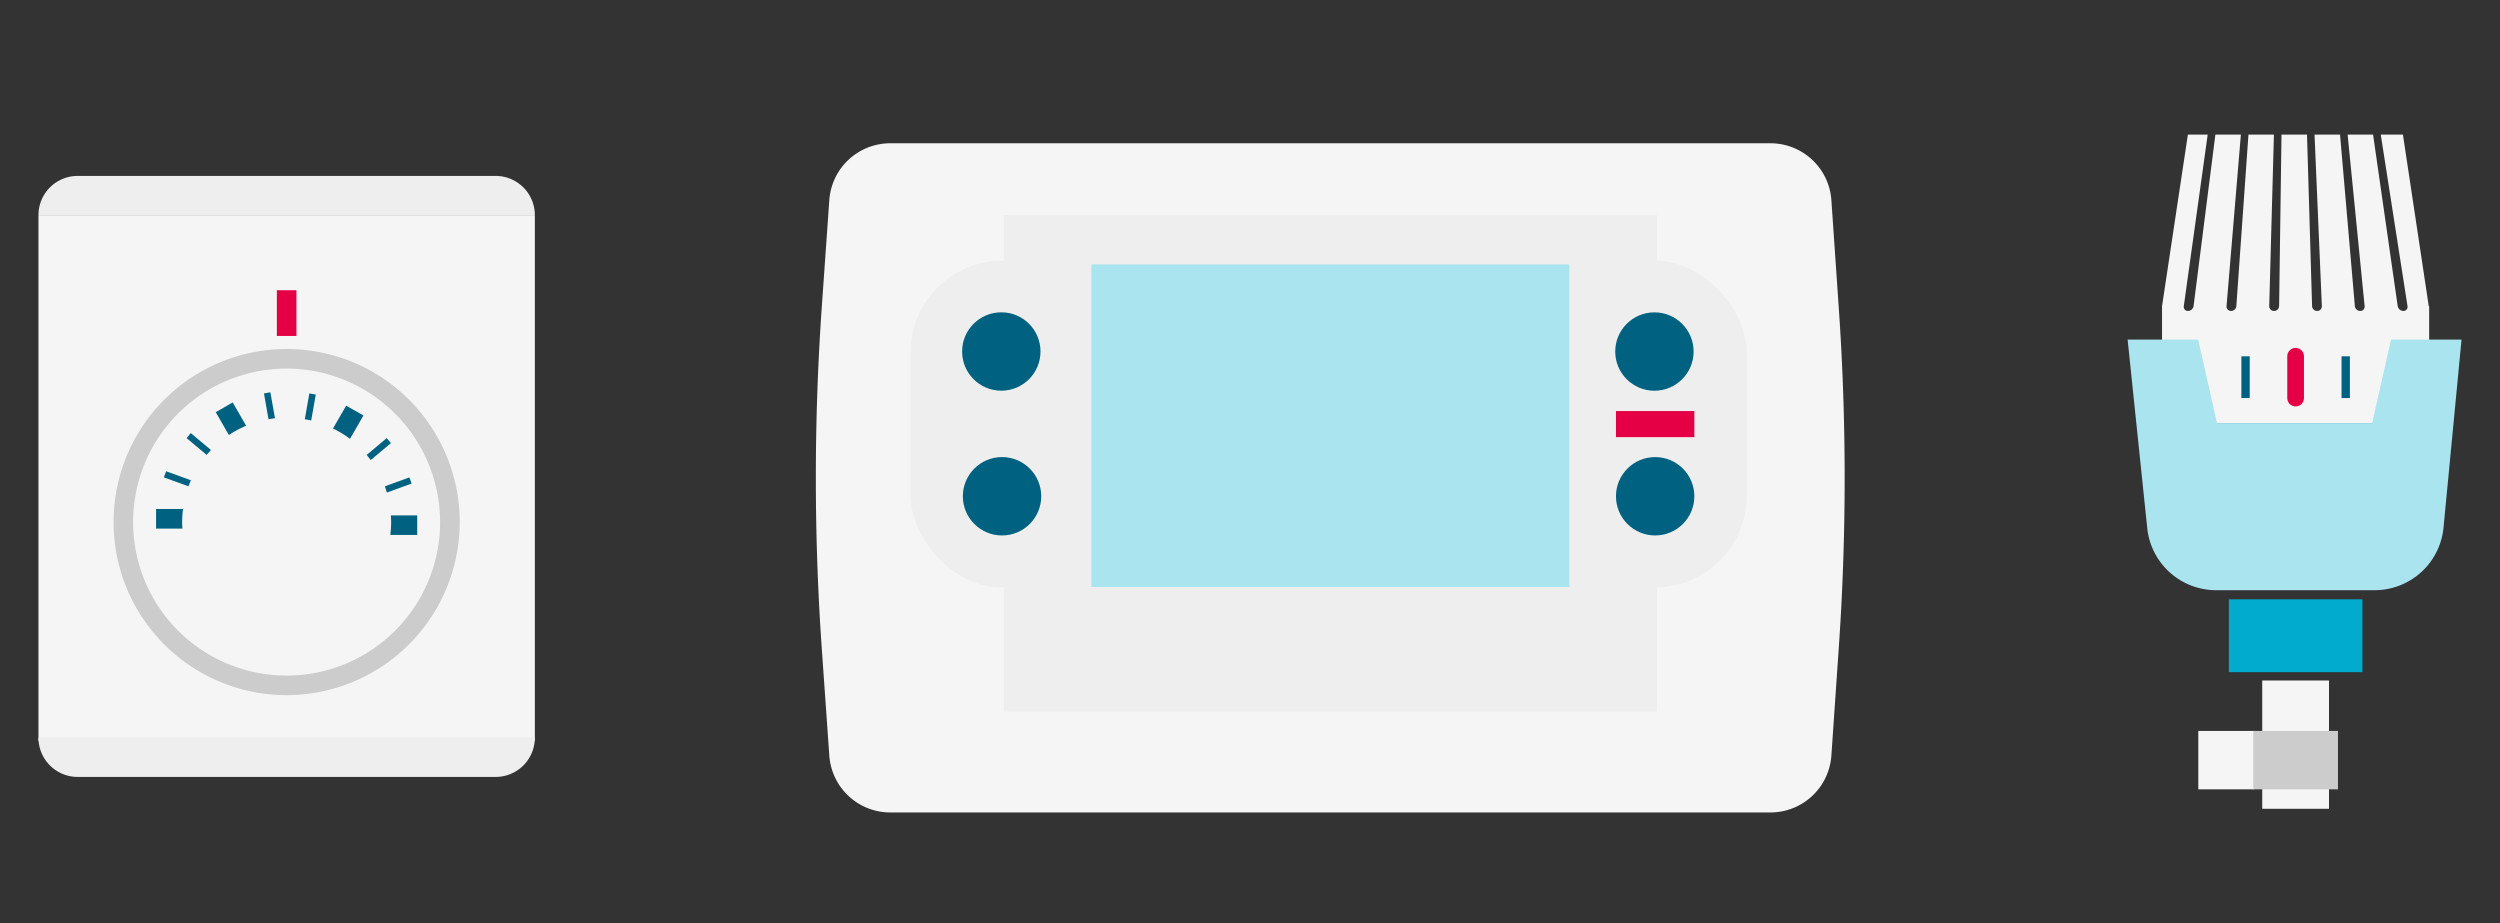 <svg data-name="Layer 1" xmlns="http://www.w3.org/2000/svg" width="650" height="240" viewBox="0 0 650 240">
    <rect x="0" y="0" width="650" height="240" fill="#333333" stroke="none"/>
    <defs>
        <style>
            .cls-1{fill:#f5f5f5;}.cls-2{fill:#eee;}.cls-3{fill:#006280;}.cls-4{fill:#aae4ef;}.cls-5{fill:#e50046;}.cls-6{fill:#ccc;}.cls-7{fill:#01abce;}
        </style>
    </defs>
    <path class="cls-1"
          d="M460.31,211.24H231.48a15.89,15.89,0,0,1-15.86-14.8l-2-28.4a640.08,640.08,0,0,1,0-87.59l2-28.4a15.89,15.89,0,0,1,15.86-14.8H460.31a15.89,15.89,0,0,1,15.85,14.8l1.95,28.4a640.08,640.08,0,0,1,0,87.59l-1.95,28.4A15.89,15.89,0,0,1,460.31,211.24Z"/>
    <rect class="cls-2" x="260.99" y="55.93" width="169.81" height="129.06"/>
    <rect class="cls-2" x="236.76" y="67.81" width="47.55" height="84.91" rx="23.77" ry="23.77"/>
    <circle class="cls-3" cx="260.34" cy="91.39" r="10.19"/>
    <circle class="cls-3" cx="260.53" cy="129.03" r="10.19"/>
    <rect class="cls-2" x="406.57" y="67.81" width="47.55" height="84.91" rx="23.77" ry="23.77"/>
    <circle class="cls-3" cx="430.34" cy="129.03" r="10.19"/>
    <rect class="cls-4" x="283.75" y="68.74" width="124.28" height="83.87"/>
    <circle class="cls-3" cx="430.15" cy="91.4" r="10.19"/>
    <rect class="cls-5" x="420.15" y="106.87" width="20.38" height="6.79"/>
    <rect class="cls-1" x="10" y="55.93" width="129.06" height="136.7"/>
    <path class="cls-6"
          d="M74.53,180.74a45,45,0,1,1,45-45A45.05,45.05,0,0,1,74.53,180.74Zm0-84.91a39.91,39.91,0,1,0,39.9,39.91A40,40,0,0,0,74.53,95.83Z"/>
    <rect class="cls-5" x="71.98" y="75.46" width="5.09" height="11.89"/>
    <path class="cls-2" d="M139.06,55.93H10A10.19,10.19,0,0,1,20.19,45.74H128.87a10.19,10.19,0,0,1,10.19,10.19Z"/>
    <path class="cls-2" d="M128.87,202H20.19A10.19,10.19,0,0,1,10,191.78H139.06A10.19,10.19,0,0,1,128.87,202Z"/>
    <path class="cls-3" d="M91,114.09l3.5-6.07L90,105.48l-3.42,5.93A27.43,27.43,0,0,1,91,114.09Z"/>
    <path class="cls-3" d="M80.91,109.33l1.19-6.74-1.67-.3L79.25,109C79.81,109.08,80.36,109.2,80.91,109.33Z"/>
    <path class="cls-3" d="M71.49,108.74,70.3,102l-1.67.29L69.81,109C70.37,108.89,70.93,108.8,71.49,108.74Z"/>
    <path class="cls-3" d="M100.59,128.06l6.43-2.34-.58-1.6-6.37,2.32C100.26,127,100.43,127.51,100.59,128.06Z"/>
    <path class="cls-3" d="M96.39,119.61l5.25-4.4-1.1-1.3-5.2,4.37C95.7,118.71,96.05,119.15,96.39,119.61Z"/>
    <path class="cls-3" d="M49.63,124.87l-6.43-2.34-.59,1.59L49,126.44C49.19,125.91,49.4,125.39,49.63,124.87Z"/>
    <path class="cls-3" d="M64,110.69l-3.5-6.06-4.41,2.54,3.42,5.93A27.25,27.25,0,0,1,64,110.69Z"/>
    <path class="cls-3"
          d="M47.36,135.74a27.34,27.34,0,0,1,.22-3.4h-7v5.1h6.85C47.38,136.87,47.36,136.31,47.36,135.74Z"/>
    <path class="cls-3" d="M101.64,134c0,.56.06,1.13.06,1.7a27.06,27.06,0,0,1-.22,3.39h7V134Z"/>
    <path class="cls-3" d="M54.85,117l-5.25-4.4-1.09,1.3,5.21,4.37C54.08,117.84,54.46,117.42,54.85,117Z"/>
    <path class="cls-1"
          d="M631.48,79.62,624.76,35H619l6.95,44.57a1.07,1.07,0,0,1-1.08,1.28,1.54,1.54,0,0,1-1.47-1.28L617,35h-6.62l4.42,44.57a1.13,1.13,0,0,1-1.15,1.28,1.42,1.42,0,0,1-1.39-1.28L608.41,35h-6.63l1.9,44.57a1.21,1.21,0,0,1-1.22,1.28,1.32,1.32,0,0,1-1.32-1.28L599.82,35h-6.63l-.62,44.57a1.3,1.3,0,0,1-1.3,1.28A1.24,1.24,0,0,1,590,79.58L591.22,35H584.6l-3.15,44.57a1.39,1.39,0,0,1-1.37,1.28,1.17,1.17,0,0,1-1.18-1.28L582.63,35H576l-5.67,44.57a1.5,1.5,0,0,1-1.44,1.28,1.08,1.08,0,0,1-1.1-1.28L574,35h-5.15l-6.72,44.61h0v.24l0,.24h0V110h69.45V79.62Z"/>
    <path class="cls-4"
          d="M621.67,88.3,616.76,110H576.42l-4.9-21.71H553.18l5.1,49a18,18,0,0,0,17.93,16.16h41.17a18,18,0,0,0,17.94-16.31L640,88.3Z"/>
    <path class="cls-5"
          d="M596.86,105.67a2.18,2.18,0,0,1-2.17-2.17V92.64a2.17,2.17,0,1,1,4.34,0V103.5A2.17,2.17,0,0,1,596.86,105.67Z"/>
    <rect class="cls-3" x="608.8" y="92.64" width="2.17" height="10.85"/>
    <rect class="cls-3" x="582.76" y="92.64" width="2.17" height="10.85"/>
    <rect class="cls-7" x="579.5" y="155.82" width="34.73" height="18.94"/>
    <rect class="cls-1" x="571.56" y="190.04" width="14.52" height="15.19"/>
    <rect class="cls-1" x="588.18" y="176.93" width="17.36" height="33.35"/>
    <rect class="cls-6" x="585.86" y="190.04" width="22.01" height="15.19"/>
</svg>